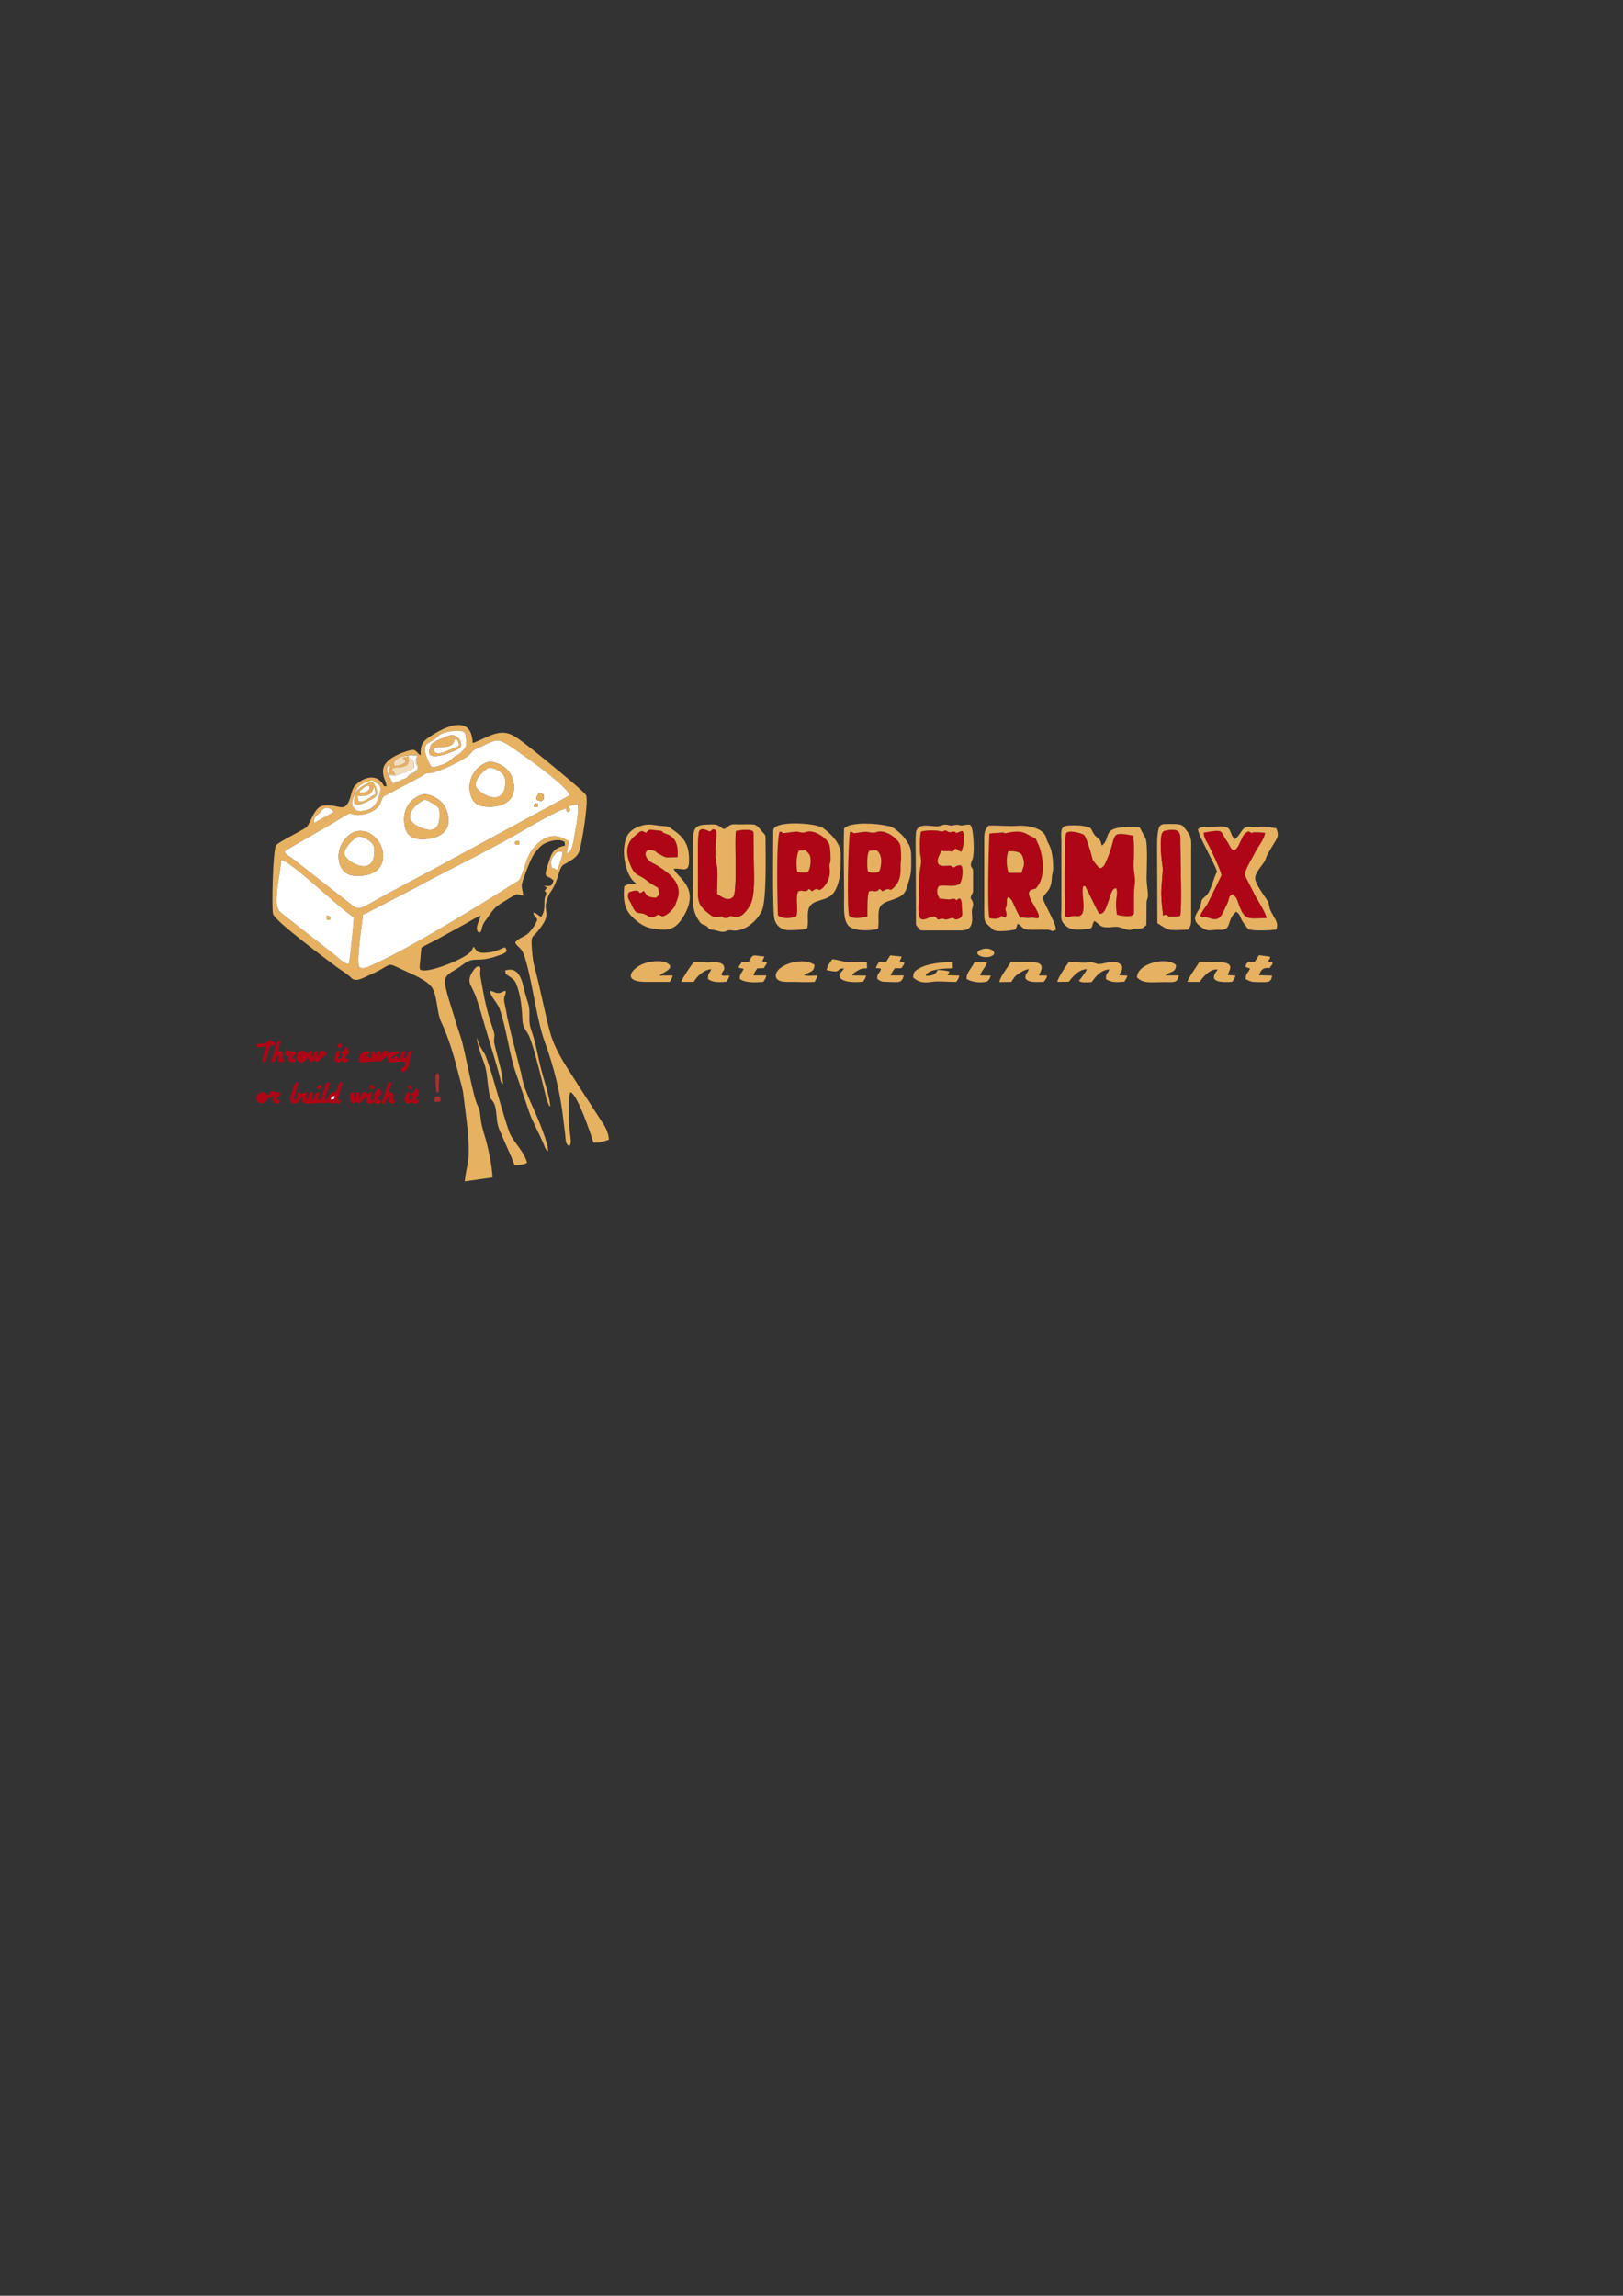 <?xml version="1.0" encoding="UTF-8"?>
<!DOCTYPE svg PUBLIC "-//W3C//DTD SVG 1.1//EN" "http://www.w3.org/Graphics/SVG/1.1/DTD/svg11.dtd">
<!-- Creator: CorelDRAW X7 -->
<svg xmlns="http://www.w3.org/2000/svg" xml:space="preserve" width="8.268in" height="11.693in" version="1.1" style="shape-rendering:geometricPrecision; text-rendering:geometricPrecision; image-rendering:optimizeQuality; fill-rule:evenodd; clip-rule:evenodd"
viewBox="0 0 8268 11693"
 xmlns:xlink="http://www.w3.org/1999/xlink">
 <rect x="0" y="0" width="8268" height="11693" fill="#333333" stroke="none"/>
 <defs>
  <style type="text/css">
   <![CDATA[
    .fil4 {fill:#AD2D2E}
    .fil2 {fill:#AE0616}
    .fil0 {fill:#E6B161}
    .fil3 {fill:#F3DCBB}
    .fil1 {fill:white}
   ]]>
  </style>
 </defs>
 <g id="Layer_x0020_1">
  <g id="_328833160">
   <path class="fil0" d="M1777 4910c-23,0 -55,-33 -71,-46l-225 -176c-51,-43 -71,-43 -72,-101 0,-74 18,-136 24,-206 47,2 295,245 369,291 1,22 -20,226 -25,238zm1033 -491c-3,-30 -5,-38 10,-58 14,-19 18,-26 46,-22 2,20 -20,70 -26,93 -12,-5 -2,-2 -14,-7 -9,-4 -7,-1 -16,-6zm-1209 -228c-9,-33 24,-42 35,-59 21,-31 54,-14 64,4l-99 55zm1024 62c42,-24 217,-129 259,-135 1,10 4,26 17,14 8,-8 4,-5 -5,-24 14,-5 28,-12 48,-12 3,44 -7,102 -15,145 -8,42 -10,93 -41,107 0,-25 10,-44 9,-63 -61,-42 -113,-32 -161,14 -48,47 -49,76 -75,147 -17,47 -15,35 -52,59 -168,108 -465,287 -624,367 -24,12 -50,26 -74,36 -20,9 -61,33 -80,18 -18,-25 15,-224 18,-268 23,-8 45,-22 66,-32l65 -34c41,-21 88,-45 129,-67 172,-93 346,-176 516,-272zm-1175 83c71,-45 193,-110 274,-161 66,-40 52,-33 74,-27 40,11 105,-8 132,-43 11,-13 15,-38 24,-48l190 -101c26,-15 13,-16 49,-19 45,-4 173,-68 199,-93 19,-20 9,-19 41,-33 84,-37 94,-56 154,-18 62,40 305,210 315,258l-611 331c-18,9 -27,16 -47,26l-282 150c-146,83 -131,81 -189,36l-285 -223c-28,-21 -31,-16 -38,-35zm372 -281c38,-2 62,1 74,-26l11 -21 7 36c-48,27 -59,45 -89,35l-3 -24zm11 -18c4,-16 -5,-3 10,-16 9,-8 32,-28 39,-14 9,16 -25,35 -49,30zm65 -53c-21,-3 -60,24 -75,37 -13,12 -13,22 -17,42 -4,23 -5,37 20,36 16,-1 68,-27 81,-36 30,-20 5,-66 -9,-79zm-14 -6c17,-5 13,-4 26,6 24,17 39,15 19,78 -13,39 -34,62 -80,68 -31,4 -39,-3 -51,-23 -12,-21 3,-39 8,-59 9,-40 35,-58 78,-70zm195 -130c7,-2 14,-4 23,-4 7,0 8,0 14,1 8,2 6,2 9,4 0,0 8,-7 0,8 3,16 1,5 -3,8 0,30 9,30 9,45 0,16 -12,23 -25,26 -2,6 6,4 -7,5 2,7 2,4 -6,2 2,7 2,5 -5,3 2,7 3,5 -4,3 0,7 6,4 -6,7 -7,7 -17,11 -26,13 -4,6 -1,4 -9,8 -10,5 -3,1 -9,2 -3,3 7,4 -9,3 -2,5 6,6 -9,3 -4,4 2,1 -6,5 -5,3 -1,1 -7,2 -11,-9 -11,-8 -14,-24 -6,2 -4,3 -3,-4 -9,-3 -4,4 -5,-10 -8,-5 -5,0 -4,-11 -5,-2 -3,6 -5,-8l1 -7c-3,-4 -5,0 -4,-14 2,-19 -1,-6 5,-10 6,-9 8,-7 15,-7 2,25 -30,50 24,49 -7,-21 1,0 -5,-10 -8,-13 -6,-1 -12,-19 13,-10 17,-7 34,-8 9,-1 20,-3 28,-6 23,-7 27,-20 21,-49l-28 6c10,10 15,5 14,25 -18,9 -34,19 -59,13l0 -10c2,-10 8,-17 19,-24 15,-10 37,-16 54,-16zm215 -123c26,-4 73,-9 77,17 2,7 5,40 5,47 2,17 -28,46 -42,54 -52,28 -27,34 -94,56 -40,13 -41,16 -58,-23 -9,-19 -24,-54 -14,-76 5,-12 14,-16 27,-23 44,-23 28,-40 99,-52zm158 1995c-5,-27 -5,-67 -18,-88 -23,-37 -65,-286 -87,-350 -19,-55 -34,-109 -52,-165 -54,-170 -28,-136 66,-206 56,-43 67,-5 172,-42 26,-10 65,-17 39,-44 -11,2 -40,21 -80,26 -47,5 -61,3 -78,-29 -1,1 -2,3 -3,3l-9 17c-22,39 -234,122 -261,96 -7,-7 1,-45 1,-57 1,-20 3,-35 5,-54 21,-14 54,-28 77,-41l151 -83c18,-10 55,-34 74,-39 -5,22 -37,72 -7,87 13,-6 11,-22 17,-37 6,-16 11,-21 20,-33 44,-64 44,-62 111,-103 46,-27 36,-27 75,-16 0,-22 -10,-42 -6,-61 9,-34 40,-113 55,-140 13,-22 38,-55 63,-66 26,-12 69,-25 99,-7l2 19c-35,7 -60,21 -72,54 -47,131 -23,87 14,123 -10,34 -15,29 -49,28l16 9 -13 17c14,10 8,16 3,31 -9,25 6,59 -19,100 -17,-4 -22,-18 -41,-21 4,24 10,15 20,35 -4,21 -32,58 -45,70 -21,20 -57,27 -67,48 6,18 25,22 38,48 8,15 15,41 20,59 34,127 54,295 92,398 46,126 80,260 95,398 3,24 6,47 9,72 3,28 1,56 22,60 12,-14 5,-41 2,-69 -2,-21 -4,-46 -4,-67 -2,-37 -6,-110 7,-137 36,10 104,215 117,256 36,4 50,-6 79,-14 -1,-30 -16,-62 -29,-81l-125 -193c-52,-85 -117,-169 -146,-274 -29,-108 -52,-235 -81,-340 -6,-22 -11,-72 -12,-97 -4,-54 4,-46 29,-75 80,-97 26,-93 48,-162 4,-12 11,-28 17,-37 48,-68 40,-125 69,-142 31,-19 70,-34 81,-74 12,-41 46,-246 33,-279 -9,-21 -256,-220 -283,-241 -95,-73 -122,-101 -222,-57 -16,7 -62,30 -73,31 -6,-154 -152,-79 -228,-25 -30,21 -38,37 -37,89 -31,-24 -22,-38 -73,-21 -40,12 -111,43 -118,90 -5,43 15,58 17,88 -17,-1 -10,2 -19,-12 -37,-57 -104,-30 -140,7 -21,22 -19,58 -36,88 -22,39 -44,19 -85,15 -54,-5 -67,6 -87,37 -13,18 -29,66 -43,75 -31,21 -139,73 -152,90 -17,22 -24,322 -16,350 10,38 286,241 328,273 21,15 54,35 70,52 22,25 63,0 87,-11 127,-54 86,-72 162,-36 55,27 118,49 155,87 37,39 29,132 55,186 40,85 67,181 91,276 8,33 18,59 22,96 10,89 36,245 24,333 -5,34 -15,72 -17,106l141 -20c-2,-58 -20,-139 -33,-189 -9,-29 -17,-55 -24,-88z"/>
   <path class="fil1" d="M1949 4384c-12,60 -78,84 -153,75 -81,-10 -104,-145 -10,-211 77,-54 184,38 163,136zm200 -336c28,-9 67,12 87,26 50,35 96,173 -45,197 -83,14 -129,-10 -132,-90 -3,-71 38,-116 90,-133zm570 63c0,-18 6,-23 21,-16l0 14 -21 2zm51 -63c5,25 -6,39 -31,28 -15,-7 -1,-24 6,-36 12,1 18,3 25,8zm-289 -165c26,-10 66,9 85,22 21,15 39,37 47,67 40,154 -146,148 -182,125 -59,-39 -57,-173 50,-214zm-1031 453c7,19 10,14 38,35l285 223c58,45 43,47 189,-36l282 -150c20,-10 29,-17 47,-26l611 -331c-10,-48 -253,-218 -315,-258 -60,-38 -70,-19 -154,18 -32,14 -22,13 -41,33 -26,25 -154,89 -199,93 -36,3 -23,4 -49,19l-190 101c-9,10 -13,35 -24,48 -27,35 -92,54 -132,43 -22,-6 -8,-13 -74,27 -81,51 -203,116 -274,161z"/>
   <path class="fil1" d="M2644 4283l0 20c-10,0 -14,-1 -20,-4 -2,-16 4,-16 20,-16zm252 -175c9,19 13,16 5,24 -13,12 -16,-4 -17,-14 -42,6 -217,111 -259,135 -170,96 -344,179 -516,272 -41,22 -88,46 -129,67l-65 34c-21,10 -43,24 -66,32 -3,44 -36,243 -18,268 19,15 60,-9 80,-18 24,-10 50,-24 74,-36 159,-80 456,-259 624,-367 37,-24 35,-12 52,-59 26,-71 27,-100 75,-147 48,-46 100,-56 161,-14 1,19 -9,38 -9,63 31,-14 33,-65 41,-107 8,-43 18,-101 15,-145 -20,0 -34,7 -48,12z"/>
   <path class="fil2" d="M5428 4669c27,8 23,-7 56,-3 65,9 19,-116 35,-153 17,5 3,-10 25,32 7,13 12,25 19,38 11,21 24,53 38,72 26,-1 31,-24 45,-62 16,-44 18,-67 40,-69 13,35 -10,48 4,135 17,5 82,18 87,-8l0 -99c0,-27 6,-48 5,-72 -1,-26 -7,-47 -7,-73 1,-52 6,-101 -3,-151 -129,-24 -76,-3 -137,131 -6,14 -18,40 -35,33 -5,-2 -30,-35 -33,-41 -5,-12 -10,-41 -16,-56 -25,-73 -19,-71 -59,-82 -17,-4 -55,-12 -62,6 -7,16 -10,395 -2,422z"/>
   <path class="fil1" d="M1664 4665c19,-1 24,4 16,20 -16,1 -19,-4 -16,-20zm113 245c5,-12 26,-216 25,-238 -74,-46 -322,-289 -369,-291 -6,70 -24,132 -24,206 1,58 21,58 72,101l225 176c16,13 48,46 71,46z"/>
   <path class="fil0" d="M5428 4669c-8,-27 -5,-406 2,-422 7,-18 45,-10 62,-6 40,11 34,9 59,82 6,15 11,44 16,56 3,6 28,39 33,41 17,7 29,-19 35,-33 61,-134 8,-155 137,-131 9,50 4,99 3,151 0,26 6,47 7,73 1,24 -5,45 -5,72l0 99c-5,26 -70,13 -87,8 -14,-87 9,-100 -4,-135 -22,2 -24,25 -40,69 -14,38 -19,61 -45,62 -14,-19 -27,-51 -38,-72 -7,-13 -12,-25 -19,-38 -22,-42 -8,-27 -25,-32 -16,37 30,162 -35,153 -33,-4 -29,11 -56,3zm-21 -384l0 344c0,22 -5,53 7,69 29,40 62,40 122,34 39,-3 22,-20 39,-41 27,14 23,32 68,32 20,0 37,-5 57,-1 15,3 34,12 48,14 23,3 18,-8 48,-7 32,1 26,-5 44,-17l1 -120c3,-16 7,-14 7,-36 -1,-26 -7,-52 -7,-84 0,-30 8,-181 -7,-206 -6,-9 -9,-15 -14,-25l-14 -27c-214,-13 -136,50 -193,93 -6,-15 -3,-21 -13,-32 -9,-10 -18,-13 -26,-25 -21,-31 -5,-34 -55,-43 -18,-4 -75,-5 -91,0 -29,9 -21,43 -21,78z"/>
   <path class="fil0" d="M3835 4234c3,4 1,-1 3,9l2 149c0,57 9,173 -21,222 -49,80 -79,51 -96,52 -16,1 -4,10 -26,9 -31,-1 1,-10 -29,-7 -34,4 -36,2 -59,-16 -63,-51 -53,-66 -53,-184 0,-28 -4,-216 6,-234 9,-19 36,-7 54,2 13,-7 8,-16 31,-8 9,23 -11,110 1,162 13,56 3,106 5,164 17,9 55,43 82,14 25,-26 3,-323 16,-336 0,0 67,-12 84,2zm-304 51l0 210c0,92 -12,138 34,201 13,18 21,11 36,22 17,13 -7,12 42,20 16,3 31,11 49,7 12,-3 10,-6 24,-7 11,-1 15,2 27,2 57,-1 111,-48 137,-99 26,-49 20,-288 20,-353 0,-39 1,-31 -19,-54 -10,-12 -23,-31 -39,-34 -13,-3 -56,-1 -73,-1 -30,0 -43,-5 -62,12 -23,19 -20,11 -44,-4 -19,-12 -40,-7 -66,-7 -60,2 -66,25 -66,85z"/>
   <path class="fil2" d="M5137 4446c-9,-41 -13,-66 -1,-110 35,-2 66,2 74,29 14,43 3,43 -6,81l-67 0zm154 228c15,-27 -84,-124 -36,-142 27,-10 16,2 33,-21 39,-54 26,-165 -3,-220 -10,-21 -5,-20 -25,-28 -34,-14 -47,-40 -133,-20 -27,6 13,-7 -39,-1 -17,1 -30,1 -48,4 -3,57 -12,400 1,431 23,3 52,6 60,-12 13,4 23,18 26,-2 3,-16 -4,-21 -5,-31 0,-11 7,-10 7,-34 0,-17 -1,-17 6,-29 17,6 25,29 34,49 9,21 19,38 28,56 22,-2 34,4 49,1 27,-5 29,9 45,-1z"/>
   <path class="fil2" d="M3835 4234c-17,-14 -84,-2 -84,-2 -13,13 9,310 -16,336 -27,29 -65,-5 -82,-14 -2,-58 8,-108 -5,-164 -12,-52 8,-139 -1,-162 -23,-8 -18,1 -31,8 -18,-9 -45,-21 -54,-2 -10,18 -6,206 -6,234 0,118 -10,133 53,184 23,18 25,20 59,16 30,-3 -2,6 29,7 22,1 10,-8 26,-9 17,-1 47,28 96,-52 30,-49 21,-165 21,-222l-2 -149c-2,-10 0,-5 -3,-9z"/>
   <path class="fil2" d="M6393 4239c-37,4 -2,8 -34,-5 -22,14 -25,19 -38,48 -39,91 -51,29 -70,3 -39,-52 -6,-64 -119,-44 0,18 10,41 20,55 4,5 73,147 70,163l-65 133c-7,14 -6,12 -14,24 -11,14 -22,32 -29,47 2,2 2,3 6,6 10,6 8,2 21,2 21,2 62,32 86,-17 9,-16 18,-37 26,-54 14,-29 0,-31 28,-46 16,18 17,16 27,45 32,94 51,79 144,77 -2,-24 -43,-88 -56,-111l-54 -107c-6,-18 43,-98 48,-108 17,-38 50,-71 55,-108 -16,-1 -38,-4 -52,-3z"/>
   <path class="fil2" d="M4115 4443c-25,3 -31,2 -54,-3 -5,-33 -5,-82 8,-107 17,-2 18,0 33,-4 12,15 25,17 27,47 2,24 -4,52 -14,67zm-152 219c22,19 59,17 93,6 14,-32 -7,-105 12,-129 21,-5 17,0 32,0 12,1 14,-5 14,-5l7 -6c1,0 2,0 3,1l13 11c37,-30 25,9 54,-17 26,-25 40,-58 36,-96 -3,-26 -1,-20 3,-37 3,-15 0,-69 -4,-85 -5,-26 -62,-74 -108,-70 -16,2 -20,8 -37,5 -19,-3 -14,-6 -39,-3 -89,13 -36,3 -70,-1 -19,42 -12,359 -9,426z"/>
   <path class="fil2" d="M4422 4438c-6,-16 -5,-70 0,-90 5,-19 8,-15 25,-16 15,-2 17,-6 28,8 16,19 17,50 10,80 -3,13 -5,22 -20,24 -16,3 -33,1 -43,-6zm-92 -201c-9,49 -17,396 -4,428 21,18 64,10 93,3 0,-30 -2,-114 9,-129 23,-4 29,5 41,-2 21,-11 -15,12 5,-3l4 -4c1,-1 2,-2 3,-3 6,4 2,2 7,6 4,3 4,4 8,7 46,-29 27,8 55,-17 50,-45 33,-105 38,-132 3,-17 1,-68 -3,-86 -5,-25 -60,-73 -105,-70 -18,1 -20,7 -34,6 -35,-2 -17,-9 -81,1 -32,5 -6,-2 -36,-5z"/>
   <path class="fil2" d="M4898 4338c9,-24 16,-58 11,-88 -3,-22 -8,-19 -24,-12 -31,13 -1,-4 -32,-2 -14,1 -4,6 -22,1 -6,-2 -7,-6 -14,-7 -13,0 -4,9 -35,2 -17,-4 -78,-3 -90,4 -7,13 -8,97 -4,117 10,46 -1,55 -4,101 -2,39 -2,78 -3,118 -1,32 -8,88 9,108 28,16 66,-36 87,4 50,-12 22,7 57,-4 40,-14 16,12 49,0 20,-7 21,-22 18,-45 -3,-27 2,-40 -9,-58 -13,-1 -11,1 -18,9 -15,-9 0,-7 -18,-8 -12,0 -10,3 -23,3l-45 -4c-13,-16 -21,-42 -5,-64 32,-9 72,9 106,-11 14,-20 21,-74 8,-94 -21,-3 -27,4 -38,11 -19,-11 -12,-11 -39,-9 -66,6 -42,-43 -23,-77 8,1 4,2 12,2l29 0c3,0 8,2 15,3 20,-32 21,-3 45,0z"/>
   <path class="fil2" d="M3353 4659c17,4 17,15 39,2 17,-9 43,-36 49,-54 4,-12 10,-26 13,-37 20,-73 -46,-124 -97,-156 -11,-7 -15,-10 -32,-18 -52,-27 -48,-84 10,-62 11,5 5,8 29,19 1,1 2,1 3,1 1,1 2,1 2,2 27,15 19,11 83,10 3,-59 -5,-103 -64,-121 -26,-8 5,-12 -43,-16 -37,-2 -33,-11 -54,13 -23,-14 -26,-11 -47,7 -13,11 -24,20 -34,35 -22,35 -17,74 -3,111 21,57 36,58 65,74 12,7 28,20 40,29l40 24c9,35 12,27 -9,50 -13,1 -35,-3 -43,-9 -10,-6 -13,-18 -20,-25 -10,4 -8,5 -19,11 -9,-7 -6,-19 -43,-9l-12 4c-1,-1 -2,1 -3,1 -12,27 4,40 12,58 31,73 39,32 83,61 29,18 34,4 55,-5z"/>
   <path class="fil0" d="M6132 4241c113,-20 80,-8 119,44 19,26 31,88 70,-3 13,-29 16,-34 38,-48 32,13 -3,9 34,5 14,-1 36,2 52,3 -5,37 -38,70 -55,108 -5,10 -54,90 -48,108l54 107c13,23 54,87 56,111 -93,2 -112,17 -144,-77 -10,-29 -11,-27 -27,-45 -28,15 -14,17 -28,46 -8,17 -17,38 -26,54 -24,49 -65,19 -86,17 -13,0 -11,4 -21,-2 -4,-3 -4,-4 -6,-6 7,-15 18,-33 29,-47 8,-12 7,-10 14,-24l65 -133c3,-16 -66,-158 -70,-163 -10,-14 -20,-37 -20,-55zm-29 -18c0,21 36,87 47,110 12,27 45,85 50,108 -16,21 -30,100 -57,122 -31,26 -17,19 -30,57 -11,33 -60,63 19,110 27,16 43,4 78,6 70,4 35,-49 87,-92 19,11 19,22 29,43 3,6 29,42 33,45 16,11 123,7 143,2 11,-28 -2,-47 -15,-69 -29,-52 -15,-38 -26,-69 -5,-16 -68,-91 -67,-124 0,-28 44,-74 51,-90 6,-16 6,-20 15,-35 46,-84 60,-79 42,-128 -21,-4 -41,-7 -63,-9 -30,-2 -39,6 -66,2 -45,-7 -45,27 -72,53l-11 9c-31,-29 -10,-65 -69,-65 -22,0 -39,2 -61,3 -29,0 -39,-4 -57,11z"/>
   <path class="fil0" d="M4898 4338c-24,-3 -25,-32 -45,0 -7,-1 -12,-3 -15,-3l-29 0c-8,0 -4,-1 -12,-2 -19,34 -43,83 23,77 27,-2 20,-2 39,9 11,-7 17,-14 38,-11 13,20 6,74 -8,94 -34,20 -74,2 -106,11 -16,22 -8,48 5,64l45 4c13,0 11,-3 23,-3 18,1 3,-1 18,8 7,-8 5,-10 18,-9 11,18 6,31 9,58 3,23 2,38 -18,45 -33,12 -9,-14 -49,0 -35,11 -7,-8 -57,4 -21,-40 -59,12 -87,-4 -17,-20 -10,-76 -9,-108 1,-40 1,-79 3,-118 3,-46 14,-55 4,-101 -4,-20 -3,-104 4,-117 12,-7 73,-8 90,-4 31,7 22,-2 35,-2 7,1 8,5 14,7 18,5 8,0 22,-1 31,-2 1,15 32,2 16,-7 21,-10 24,12 5,30 -2,64 -11,88zm-233 35l1 335c2,7 9,15 14,20 7,9 7,11 23,11l191 0c58,0 62,-36 57,-88 -3,-28 14,-37 2,-63 -6,-13 -12,-8 -4,-29 6,-15 8,-4 8,-30l0 -84c0,-34 -8,-17 -11,-38 -1,-13 8,-29 8,-30 11,-30 6,-116 -1,-151 -7,-33 -14,-27 -45,-23 -20,4 -14,-1 -30,-2 -16,-1 -21,4 -34,4 -10,-1 -18,-6 -30,-5 -14,1 -19,6 -32,8 -33,5 -98,-21 -114,23 -6,17 -3,114 -3,142z"/>
   <path class="fil0" d="M3353 4659c-21,9 -26,23 -55,5 -44,-29 -52,12 -83,-61 -8,-18 -24,-31 -12,-58 1,0 2,-2 3,-1l12 -4c37,-10 34,2 43,9 11,-6 9,-7 19,-11 7,7 10,19 20,25 8,6 30,10 43,9 21,-23 18,-15 9,-50l-40 -24c-12,-9 -28,-22 -40,-29 -29,-16 -44,-17 -65,-74 -14,-37 -19,-76 3,-111 10,-15 21,-24 34,-35 21,-18 24,-21 47,-7 21,-24 17,-15 54,-13 48,4 17,8 43,16 59,18 67,62 64,121 -64,1 -56,5 -83,-10 0,-1 -1,-1 -2,-2 -1,0 -2,0 -3,-1 -24,-11 -18,-14 -29,-19 -58,-22 -62,35 -10,62 17,8 21,11 32,18 51,32 117,83 97,156 -3,11 -9,25 -13,37 -6,18 -32,45 -49,54 -22,13 -22,2 -39,-2zm-111 -156c-13,1 -24,-1 -35,0 -13,1 -16,6 -27,11 -8,95 9,131 60,174 21,17 45,34 78,40 85,15 122,11 166,-64 85,-146 -37,-195 -52,-239 43,-5 77,24 78,-37 3,-90 -30,-127 -88,-166 -22,-15 -13,-12 -46,-15 -19,-1 -38,-5 -58,-7 -38,-3 -74,11 -96,27 -28,21 -36,43 -42,85 -7,56 11,137 44,173 8,9 11,7 18,18z"/>
   <path class="fil0" d="M5291 4674c-16,10 -18,-4 -45,1 -15,3 -27,-3 -49,-1 -9,-18 -19,-35 -28,-56 -9,-20 -17,-43 -34,-49 -7,12 -6,12 -6,29 0,24 -7,23 -7,34 1,10 8,15 5,31 -3,20 -13,6 -26,2 -8,18 -37,15 -60,12 -13,-31 -4,-374 -1,-431 18,-3 31,-3 48,-4 52,-6 12,7 39,1 86,-20 99,6 133,20 20,8 15,7 25,28 29,55 42,166 3,220 -17,23 -6,11 -33,21 -48,18 51,115 36,142zm-277 -401l0 360c0,22 -2,51 8,67 3,5 38,36 42,38 16,7 56,4 74,2 44,-6 34,-3 46,-35 17,8 19,17 33,25 16,10 87,4 117,5 30,2 21,15 45,0 2,-28 -51,-117 -63,-149 -13,-34 39,-34 42,-110 1,-25 7,-35 7,-57 0,-36 -5,-86 -19,-113 -22,-43 -7,-15 -19,-46 -17,-45 -101,-58 -145,-54 -40,4 -92,-3 -146,-1 -17,22 -22,28 -22,68z"/>
   <path class="fil0" d="M3963 4662c-3,-67 -10,-384 9,-426 34,4 -19,14 70,1 25,-3 20,0 39,3 17,3 21,-3 37,-5 46,-4 103,44 108,70 4,16 7,70 4,85 -4,17 -6,11 -3,37 4,38 -10,71 -36,96 -29,26 -17,-13 -54,17l-13 -11c-1,-1 -2,-1 -3,-1l-7 6c0,0 -2,6 -14,5 -15,0 -11,-5 -32,0 -19,24 2,97 -12,129 -34,11 -71,13 -93,-6zm148 68c10,-28 -1,-70 8,-100 17,-57 97,-32 132,-89 34,-53 32,-134 32,-192 -1,-54 -50,-103 -91,-132 -34,-23 -191,-34 -237,-8 -18,10 -16,17 -16,41 0,66 -5,399 7,435 9,28 29,47 61,52 20,2 90,-1 104,-7z"/>
   <path class="fil0" d="M4330 4237c30,3 4,10 36,5 64,-10 46,-3 81,-1 14,1 16,-5 34,-6 45,-3 100,45 105,70 4,18 6,69 3,86 -5,27 12,87 -38,132 -28,25 -9,-12 -55,17 -4,-3 -4,-4 -8,-7 -5,-4 -1,-2 -7,-6 -1,1 -2,2 -3,3l-4 4c-20,15 16,-8 -5,3 -12,7 -18,-2 -41,2 -11,15 -9,99 -9,129 -29,7 -72,15 -93,-3 -13,-32 -5,-379 4,-428zm-30 -18c-4,112 0,232 0,345 0,52 -6,120 22,151 26,27 106,28 150,16 10,-34 -6,-89 14,-116 18,-25 58,-28 90,-44 37,-18 40,-37 53,-81 15,-47 13,-66 13,-121 0,-56 -9,-64 -34,-101 -11,-15 -54,-55 -74,-59 -40,-9 -80,-14 -122,-14 -23,-1 -40,1 -61,4 -29,4 -33,8 -51,20z"/>
   <path class="fil0" d="M5925 4662c-15,-133 -9,-110 -1,-236 0,-7 -20,-119 -6,-176 5,-18 18,-20 39,-22 57,-6 57,18 56,68 0,78 9,332 -1,368 -16,6 -31,3 -49,4 -21,0 -5,-2 -19,-7 -17,-6 -3,0 -19,1zm-30 -251l1 291c61,38 46,38 156,33 11,-15 16,-22 16,-49l0 -348c0,-55 5,-72 -23,-107 -25,-32 -17,-35 -100,-34 -23,0 -35,1 -42,22 -5,15 -7,40 -8,58 -1,44 0,90 0,134z"/>
   <path class="fil2" d="M5925 4662c16,-1 2,-7 19,-1 14,5 -2,7 19,7 18,-1 33,2 49,-4 10,-36 1,-290 1,-368 1,-50 1,-74 -56,-68 -21,2 -34,4 -39,22 -14,57 6,169 6,176 -8,126 -14,103 1,236z"/>
   <path class="fil0" d="M5445 5000c21,-28 51,-62 91,-64 -4,15 -12,21 -21,35 -19,29 -22,21 -15,27 10,8 46,5 61,4 19,-25 42,-60 90,-65 -7,25 -18,15 -17,50 29,18 52,16 94,13 6,-13 12,-16 15,-31l-40 -2c3,-22 17,-14 13,-47 -33,-45 -102,-2 -127,-11 -38,-13 -29,-7 -68,-6 -23,0 -46,-5 -76,-3 -12,15 -57,83 -59,101l59 -1z"/>
   <path class="fil0" d="M1820 4262c16,-9 83,21 86,57 13,163 -149,69 -151,30 -2,-33 46,-75 65,-87zm129 122c21,-98 -86,-190 -163,-136 -94,66 -71,201 10,211 75,9 141,-15 153,-75z"/>
   <path class="fil0" d="M2487 3912c16,-7 83,16 86,59 10,160 -149,67 -150,27 -2,-32 45,-78 64,-86zm-6 -29c-107,41 -109,175 -50,214 36,23 222,29 182,-125 -8,-30 -26,-52 -47,-67 -19,-13 -59,-32 -85,-22z"/>
   <path class="fil0" d="M2496 5441c-35,-101 -14,-46 -53,-117 -6,-12 -9,-29 -15,-39 12,78 39,118 47,161 7,30 8,63 13,95 11,68 2,36 27,75 12,20 14,63 17,91 5,38 14,50 26,79 21,51 45,98 63,148 17,2 50,-2 64,-12 -12,-51 -64,-101 -85,-143 -18,-35 -86,-284 -104,-338z"/>
   <path class="fil0" d="M2239 4155c0,51 -20,84 -75,67 -163,-51 -13,-148 -1,-148 13,0 45,20 52,25 23,16 24,18 24,56zm-90 -107c-52,17 -93,62 -90,133 3,80 49,104 132,90 141,-24 95,-162 45,-197 -20,-14 -59,-35 -87,-26z"/>
   <path class="fil0" d="M2534 5058c-16,-2 -20,-10 -37,-11 -1,26 37,60 48,91 35,98 51,240 84,330l71 208c14,38 45,94 65,141 4,8 7,17 10,25 2,3 4,10 7,13 9,11 -2,2 10,8 1,-41 -51,-164 -67,-200 -25,-56 -61,-131 -69,-192l-53 -208c-7,-35 -17,-67 -23,-105 -3,-19 -8,-37 -11,-55 -5,-35 9,-30 7,-56 -20,2 -19,12 -42,11z"/>
   <path class="fil0" d="M2562 5522c0,-49 -23,-120 -33,-163 -13,-55 -14,-44 -10,-84 1,-15 -16,-56 -21,-75 -15,-46 -29,-104 -38,-157 -3,-22 -13,-64 -14,-85 -1,-13 7,-31 -5,-35 -11,-4 -22,9 -26,15 -45,62 -16,72 8,135 17,47 32,100 46,149 22,77 59,191 78,267 4,18 3,25 15,33z"/>
   <path class="fil0" d="M5938 4968c13,-20 53,-10 53,-52 -45,-46 -198,-10 -199,62 32,33 70,24 138,24 51,0 68,6 75,-34l-67 0z"/>
   <path class="fil0" d="M3360 4969c7,-13 88,-37 38,-64 -29,-16 -76,-9 -107,-1 -65,18 -136,97 0,97l121 0c7,-15 11,-14 15,-33l-67 1z"/>
   <path class="fil1" d="M2239 4155c0,-38 -1,-40 -24,-56 -7,-5 -39,-25 -52,-25 -12,0 -162,97 1,148 55,17 75,-16 75,-67z"/>
   <path class="fil1" d="M1820 4262c-19,12 -67,54 -65,87 2,39 164,133 151,-30 -3,-36 -70,-66 -86,-57z"/>
   <path class="fil0" d="M4095 4966c27,-17 54,-13 54,-52 -70,-48 -220,11 -194,68 14,23 56,19 90,19 33,1 71,2 105,0 5,-11 11,-18 14,-32 -21,-1 -52,4 -69,-3z"/>
   <path class="fil1" d="M2487 3912c-19,8 -66,54 -64,86 1,40 160,133 150,-27 -3,-43 -70,-66 -86,-59z"/>
   <path class="fil0" d="M2697 5157c1,-37 -13,-63 -21,-95 -16,-62 -27,-143 -103,-119 7,24 -9,9 29,35 10,8 21,16 27,31 25,62 30,128 33,194 2,34 24,49 36,80 26,66 66,232 86,315l12 31c4,6 2,3 7,7 -2,-48 -34,-140 -46,-189 -17,-64 -26,-129 -46,-187 -16,-45 -14,-51 -14,-103z"/>
   <path class="fil0" d="M6112 5001c16,-26 54,-68 91,-63 -7,13 -19,20 -19,43 9,27 73,20 92,20 8,-10 14,-16 18,-32l-39 -3 7 -20c31,-59 -78,-43 -92,-45 -20,-3 -41,-2 -61,-1 -13,25 -55,78 -60,101l63 0z"/>
   <path class="fil0" d="M5152 5001c12,-19 16,-28 37,-42 13,-9 34,-21 52,-23 -6,22 -20,21 -17,48 19,23 57,17 93,17 7,-10 14,-15 17,-32l-41 -1c1,-11 44,-63 -28,-67l-116 -1c-14,27 -54,72 -58,102l61 -1z"/>
   <path class="fil0" d="M3534 5001c18,-30 50,-61 89,-65 -6,23 -18,16 -16,51 26,17 54,17 94,13 7,-13 12,-17 15,-31 -21,-1 -45,6 -39,-11 6,-15 18,-16 10,-39 -12,-22 -51,-19 -73,-17 -26,2 -55,-7 -80,0 -10,7 -60,84 -64,99l64 0z"/>
   <path class="fil0" d="M4717 4970c3,-14 -3,-5 10,-15 26,-21 94,-23 127,-23l-1 -32c-56,1 -126,6 -174,34 -17,11 -28,17 -27,45 31,27 56,28 102,21 27,-4 84,2 118,1 6,-11 12,-17 15,-32l-60 -2c6,-18 22,-17 -9,-23 -10,-2 -32,-4 -42,-4 -7,23 -28,31 -59,30z"/>
   <path class="fil1" d="M2291 3746c38,-12 74,42 51,63 -14,13 -140,66 -154,30 -3,-9 3,-41 11,-50 12,-12 70,-36 92,-43zm3 -21c-71,12 -55,29 -99,52 -13,7 -22,11 -27,23 -10,22 5,57 14,76 17,39 18,36 58,23 67,-22 42,-28 94,-56 14,-8 44,-37 42,-54 0,-7 -3,-40 -5,-47 -4,-26 -51,-21 -77,-17z"/>
   <path class="fil0" d="M4211 4941c12,2 38,9 51,6 19,-6 8,-16 38,-14 -9,15 -49,41 0,61 27,10 65,9 97,6 7,-14 12,-14 15,-31l-71 -1c4,-12 18,-18 29,-25 17,-10 23,-11 47,-11l-1 -32c-31,-2 -65,0 -96,0 -27,-1 -51,-13 -80,-14 -9,12 -26,33 -29,55z"/>
   <path class="fil2" d="M1685 5601c3,-14 6,-17 20,-19 -2,16 -3,18 -20,19zm61 -88c-20,-1 -18,0 -23,19 -9,27 -5,26 -19,31 -10,3 -17,2 -26,12 -15,17 1,19 -20,27l-2 -11c1,-12 21,-54 23,-78 -20,0 -16,-2 -22,18 -3,8 -6,18 -8,26 -15,46 -8,42 -25,45 -4,-6 -6,-4 -1,-21 2,-10 3,-2 3,-17 -36,-2 -9,28 -37,38l2 -19c2,-9 4,-9 4,-19l-16 0c-6,13 -8,26 -15,37 -12,-12 0,-15 1,-37 -26,-1 -6,4 -25,5 -10,1 -15,-2 -27,-4 1,25 9,29 -12,37 -4,-6 -5,-8 0,-24 6,-18 18,-48 20,-65 -23,0 -16,-1 -32,46 -8,26 -16,35 -5,59 27,6 35,0 46,-20 14,-25 6,0 13,19 26,8 67,2 89,0 1,0 2,0 3,0 1,0 2,1 3,1 33,3 20,-1 30,-3 0,0 1,0 2,0 12,0 -3,0 9,3 20,5 13,0 29,0 13,0 19,9 25,-4 9,-19 -2,-3 -12,-17l25 -84z"/>
   <path class="fil0" d="M3884 4897c2,-16 5,-5 9,-26 -12,0 -20,-1 -31,-3 -33,-5 -30,1 -48,31l-35 1c-6,10 -11,15 -17,27l6 3c0,0 2,0 3,1l6 1c8,2 2,-2 11,3 -9,23 -21,24 -19,51 28,21 82,18 119,15 8,-11 14,-20 16,-33l-65 0c1,-13 13,-26 19,-36l33 -1 17 -27c-1,0 -2,-1 -3,-1l-21 -6z"/>
   <path class="fil0" d="M4584 4897c3,-15 5,-8 9,-25l-58 -6 -21 33 -37 2c-5,10 -12,16 -15,30 13,1 17,-1 26,4 -6,25 -21,19 -19,51 18,13 23,15 54,15 54,1 71,9 81,-33l-66 0c3,-15 14,-25 20,-36l34 -1c6,-8 12,-16 16,-27l-24 -7z"/>
   <path class="fil0" d="M6460 4897c7,-14 7,-7 11,-24l-57 -8c-7,10 -16,23 -21,33 -32,6 -39,-7 -49,26 1,0 3,1 4,2l20 7c-8,22 -23,23 -22,54 26,13 30,15 66,15 49,0 62,5 69,-33l-67 -2c13,-43 39,-37 55,-37 10,-22 9,-3 15,-29l-24 -4z"/>
   <path class="fil2" d="M1993 5392c3,-9 7,-13 17,-17 3,-1 13,-4 14,-5 10,-6 4,2 8,-10 -8,-6 6,-4 -14,-5 -13,-1 -17,8 -36,10l-10 -13c-19,-11 -25,17 -33,26 0,-14 3,-16 -2,-25 -21,1 -14,7 -21,28l-9 -27c-20,3 -10,-7 -17,31l-2 6c-10,-3 -9,-11 -20,-15l6 -3c5,-3 10,-1 10,-17 -23,-10 -66,14 -52,52 28,8 55,-4 68,-2l4 1c17,1 6,-6 23,-2 9,2 -8,1 10,4 11,-9 24,-26 35,-30l3 15c10,36 54,4 81,14l6 3c1,0 2,2 3,1 0,-1 2,1 2,1 -11,43 -25,12 -23,47 45,-3 39,-53 46,-75 4,-14 7,-13 11,-32 -22,2 -17,-2 -26,18 -6,14 -5,16 -18,19l9 -37c-37,-1 -14,45 -35,38 -9,-3 -4,-8 -13,-14 -16,6 -9,14 -25,15z"/>
   <path class="fil0" d="M5137 4446l67 0c9,-38 20,-38 6,-81 -8,-27 -39,-31 -74,-29 -12,44 -8,69 1,110z"/>
   <path class="fil0" d="M2211 3812c29,-12 78,1 97,-25 13,-18 1,-19 16,-23 15,11 14,33 14,33 -9,7 -55,25 -69,31 -21,10 -63,18 -58,-16zm80 -66c-22,7 -80,31 -92,43 -8,9 -14,41 -11,50 14,36 140,-17 154,-30 23,-21 -13,-75 -51,-63z"/>
   <path class="fil3" d="M1974 3904c-6,4 -3,-9 -5,10 -1,14 1,10 4,14l1 -24c10,-2 6,0 9,2 -6,13 -6,31 -6,37 3,-13 2,-5 -5,-8 2,14 0,6 5,8 -1,11 -4,6 4,11 1,14 -4,7 5,10 -1,7 -3,6 3,4 3,16 3,15 14,24 6,-1 2,1 7,-2 8,-4 2,-1 6,-5 15,3 7,2 9,-3 16,1 6,0 9,-3 6,-1 -1,3 9,-2 8,-4 5,-2 9,-8 -12,3 -11,2 -18,10 -17,-3 -7,-1 -9,3 -18,-3 -6,-1 -9,3 -15,-2 -7,2 -15,-4 -6,-5 0,0 -6,-6 -5,-6 0,-3 -6,-7 2,-6 4,-5 -3,-4 -1,-19 -2,-6 -5,-10l1 -8c28,13 39,1 67,-8 29,-8 42,-14 60,-28 3,-50 -17,-39 -30,-62l46 1 0 8c-4,2 -4,-5 -3,8 -3,2 -6,-7 -6,14 0,14 10,17 12,35l-22 22c-13,1 -5,-1 -7,5 -7,-2 -7,-5 -6,2 -8,-2 -7,-5 -5,3 -7,-2 -6,-4 -4,3 -12,-1 -3,-1 -6,7 12,-3 6,0 6,-7 7,2 6,4 4,-3 7,2 7,4 5,-3 8,2 8,5 6,-2 13,-1 5,1 7,-5 13,-3 25,-10 25,-26 0,-15 -9,-15 -9,-45 4,-3 6,8 3,-8 8,-15 0,-8 0,-8 -3,-2 -1,-2 -9,-4 -6,-1 -7,-1 -14,-1 -9,0 -16,2 -23,4 -17,0 -39,6 -54,16 -11,7 -17,14 -19,24l0 10c25,6 41,-4 59,-13 1,-20 -4,-15 -14,-25l28 -6c6,29 2,42 -21,49 -8,3 -19,5 -28,6 -17,1 -21,-2 -34,8 6,18 4,6 12,19 6,10 -2,-11 5,10 -54,1 -22,-24 -24,-49 -7,0 -9,-2 -15,7z"/>
   <path class="fil0" d="M4994 4968c1,-18 30,-44 35,-69l-65 1c-11,29 -42,52 -40,86 21,14 73,24 106,12 8,-7 14,-16 17,-29l-53 -1z"/>
   <path class="fil0" d="M4422 4438c10,7 27,9 43,6 15,-2 17,-11 20,-24 7,-30 6,-61 -10,-80 -11,-14 -13,-10 -28,-8 -17,1 -20,-3 -25,16 -5,20 -6,74 0,90z"/>
   <path class="fil1" d="M1898 3984c14,13 39,59 9,79 -13,9 -65,35 -81,36 -25,1 -24,-13 -20,-36 4,-20 4,-30 17,-42 15,-13 54,-40 75,-37zm-14 -6c-43,12 -69,30 -78,70 -5,20 -20,38 -8,59 12,20 20,27 51,23 46,-6 67,-29 80,-68 20,-63 5,-61 -19,-78 -13,-10 -9,-11 -26,-6z"/>
   <path class="fil0" d="M4115 4443c10,-15 16,-43 14,-67 -2,-30 -15,-32 -27,-47 -15,4 -16,2 -33,4 -13,25 -13,74 -8,107 23,5 29,6 54,3z"/>
   <path class="fil2" d="M1809 5591c-9,-10 -5,-13 -3,-27 -36,-4 -21,40 -13,55 14,1 12,-1 20,-9 12,8 -3,3 14,10 25,-11 22,-31 43,-29 -2,14 -8,23 7,29 18,7 21,-2 25,-11 10,16 27,19 39,4 -5,-21 5,-3 -17,-12 6,-30 11,-11 16,-28 4,-12 -3,-24 -10,-29 -16,6 -1,0 -17,18l-7 7c-9,19 11,5 -4,35l-14 -2 7 -39c-14,1 -14,4 -23,9 -7,-8 -15,-16 -26,-6 -11,8 -5,14 -11,27 -7,-9 -2,-16 -2,-29 -25,-1 -18,5 -24,27z"/>
   <path class="fil2" d="M1593 5383c-7,-10 -2,-16 -1,-30 -27,-1 -10,3 -25,14 -11,-8 -20,-23 -42,-11 -14,8 -18,25 -11,45 36,24 39,-3 55,-16l12 25c13,-3 14,-7 18,-8 14,-2 10,20 39,-12 16,-18 5,-5 24,-14l-2 -11c0,-1 0,-2 -1,-3l-5 -7c-3,-2 -8,-7 -17,-3 -17,7 -4,15 -20,32l2 -31c-26,0 -15,7 -26,30z"/>
   <path class="fil1" d="M1981 3954c3,4 4,-9 5,10 7,-1 5,-2 3,4 6,4 1,1 6,7 6,6 0,1 6,6 8,6 0,2 15,4 3,-4 -9,-6 9,-3 2,-4 -8,-6 9,-3 7,-8 6,-7 18,-10 9,-2 19,-6 26,-13 3,-8 -6,-8 6,-7 -2,-7 -3,-5 4,-3 -2,-8 -3,-5 5,-3 -1,-7 -1,-4 6,-2 2,-6 -6,-4 7,-5l22 -22c-2,-18 -12,-21 -12,-35 0,-21 3,-12 6,-14 -1,-13 -1,-6 3,-8l0 -8 -46 -1c13,23 33,12 30,62 -18,14 -31,20 -60,28 -28,9 -39,21 -67,8l-1 8zm-7 -50l-1 24 -1 7c7,3 8,-5 5,8 0,-6 0,-24 6,-37 -3,-2 1,-4 -9,-2z"/>
   <path class="fil2" d="M1368 5577c-14,-5 -24,-23 -45,-10 -38,21 0,80 33,41 21,-25 5,-7 38,-25 -3,16 -10,26 6,35 16,10 25,3 27,-15l-19 -1c11,-30 21,-8 20,-36 -2,-1 -41,-7 -50,-9 -4,14 -1,13 -10,20z"/>
   <path class="fil1" d="M2810 4419c9,5 7,2 16,6 12,5 2,2 14,7 6,-23 28,-73 26,-93 -28,-4 -32,3 -46,22 -15,20 -13,28 -10,58z"/>
   <path class="fil2" d="M1430 5302c-19,1 -16,-1 -22,18 -7,23 -25,73 -26,90 37,-2 6,-19 40,-35 -2,16 -10,34 11,35 10,1 15,-1 14,-11 -4,-30 -7,28 -8,-43l-22 -4 13 -50z"/>
   <path class="fil2" d="M1339 5410c18,-1 14,0 20,-22 21,-83 12,-51 43,-67 0,-7 7,-14 -31,-23l-5 6c-8,9 -9,8 -25,10 -40,4 -28,3 -33,11 3,5 0,11 24,8 9,-1 14,-2 23,-3 -2,25 -24,60 -16,80z"/>
   <path class="fil2" d="M1995 5513c-20,0 -18,2 -23,19l-28 89c25,-1 14,3 24,-16 5,-11 8,-16 19,-20 -2,10 -8,20 -2,29 7,13 23,4 23,4 11,-28 2,-7 -5,-19l2 -27 -23 -13 13 -46z"/>
   <path class="fil1" d="M2211 3812c-5,34 37,26 58,16 14,-6 60,-24 69,-31 0,0 1,-22 -14,-33 -15,4 -3,5 -16,23 -19,26 -68,13 -97,25z"/>
   <path class="fil2" d="M2118 5597c8,-26 15,-7 16,-27 1,-10 -3,-21 -13,-25 -15,6 -1,1 -11,14 -5,6 -9,6 -14,13 -2,6 21,25 -9,30 -10,-15 3,-15 2,-38 -20,-1 -17,1 -23,20 -4,13 -10,21 -1,30 14,15 23,6 33,-3 9,14 22,14 34,5 3,-35 -3,2 -14,-19z"/>
   <path class="fil2" d="M1733 5354l-17 -1c-6,16 -16,35 -10,54 18,5 24,8 31,-7l8 10c20,0 19,2 29,-4 2,-38 -5,2 -15,-20 9,-26 21,-9 16,-35 -4,-18 -2,-12 -10,-17 -18,5 2,-1 -20,20 -16,16 3,8 -3,28 -4,15 -3,9 -20,9l11 -37z"/>
   <path class="fil1" d="M1601 4191l99 -55c-10,-18 -43,-35 -64,-4 -11,17 -44,26 -35,59z"/>
   <path class="fil0" d="M5002 4835c-56,19 1,50 43,37 46,-14 4,-53 -43,-37z"/>
   <path class="fil1" d="M1822 4055l3 24c30,10 41,-8 89,-35l-7 -36 -11 21c-12,27 -36,24 -74,26z"/>
   <path class="fil2" d="M1494 5410c15,-2 3,2 11,-7 -4,-21 8,-4 -18,-13 11,-23 16,-7 21,-30l-52 -12c-5,23 -8,17 0,29 15,6 5,1 18,-5 -4,11 -9,25 1,34 3,3 12,5 19,4z"/>
   <path class="fil4" d="M2224 5467c-11,13 -1,95 0,98 15,-2 10,2 12,-45 0,-22 5,-42 -4,-53l-8 0z"/>
   <path class="fil0" d="M2770 4048c-7,-5 -13,-7 -25,-8 -7,12 -21,29 -6,36 25,11 36,-3 31,-28z"/>
   <path class="fil1" d="M1833 4037c24,5 58,-14 49,-30 -7,-14 -30,6 -39,14 -15,13 -6,0 -10,16z"/>
   <path class="fil4" d="M2228 5584c-17,1 -17,14 -13,28l27 -1c4,-15 5,-27 -14,-27z"/>
   <path class="fil2" d="M1908 5536c-9,-14 -26,-15 -24,3 2,15 19,14 24,-3z"/>
   <path class="fil2" d="M1614 5536c6,9 -6,8 14,13 23,-15 -2,-36 -14,-13z"/>
   <path class="fil2" d="M1722 5335c11,6 18,2 22,-10 -13,-17 -27,-13 -22,10z"/>
   <path class="fil0" d="M2624 4299c6,3 10,4 20,4l0 -20c-16,0 -22,0 -20,16z"/>
   <path class="fil2" d="M2084 5528c-1,-1 -3,1 -5,1l2 17c1,0 1,5 16,0 2,-7 4,-7 0,-17l-13 -1z"/>
   <path class="fil0" d="M1680 4685c8,-16 3,-21 -16,-20 -3,16 0,21 16,20z"/>
   <path class="fil0" d="M2719 4111l21 -2 0 -14c-15,-7 -21,-2 -21,16z"/>
   <path class="fil1" d="M1685 5601c17,-1 18,-3 20,-19 -14,2 -17,5 -20,19z"/>
  </g>
 </g>
</svg>
